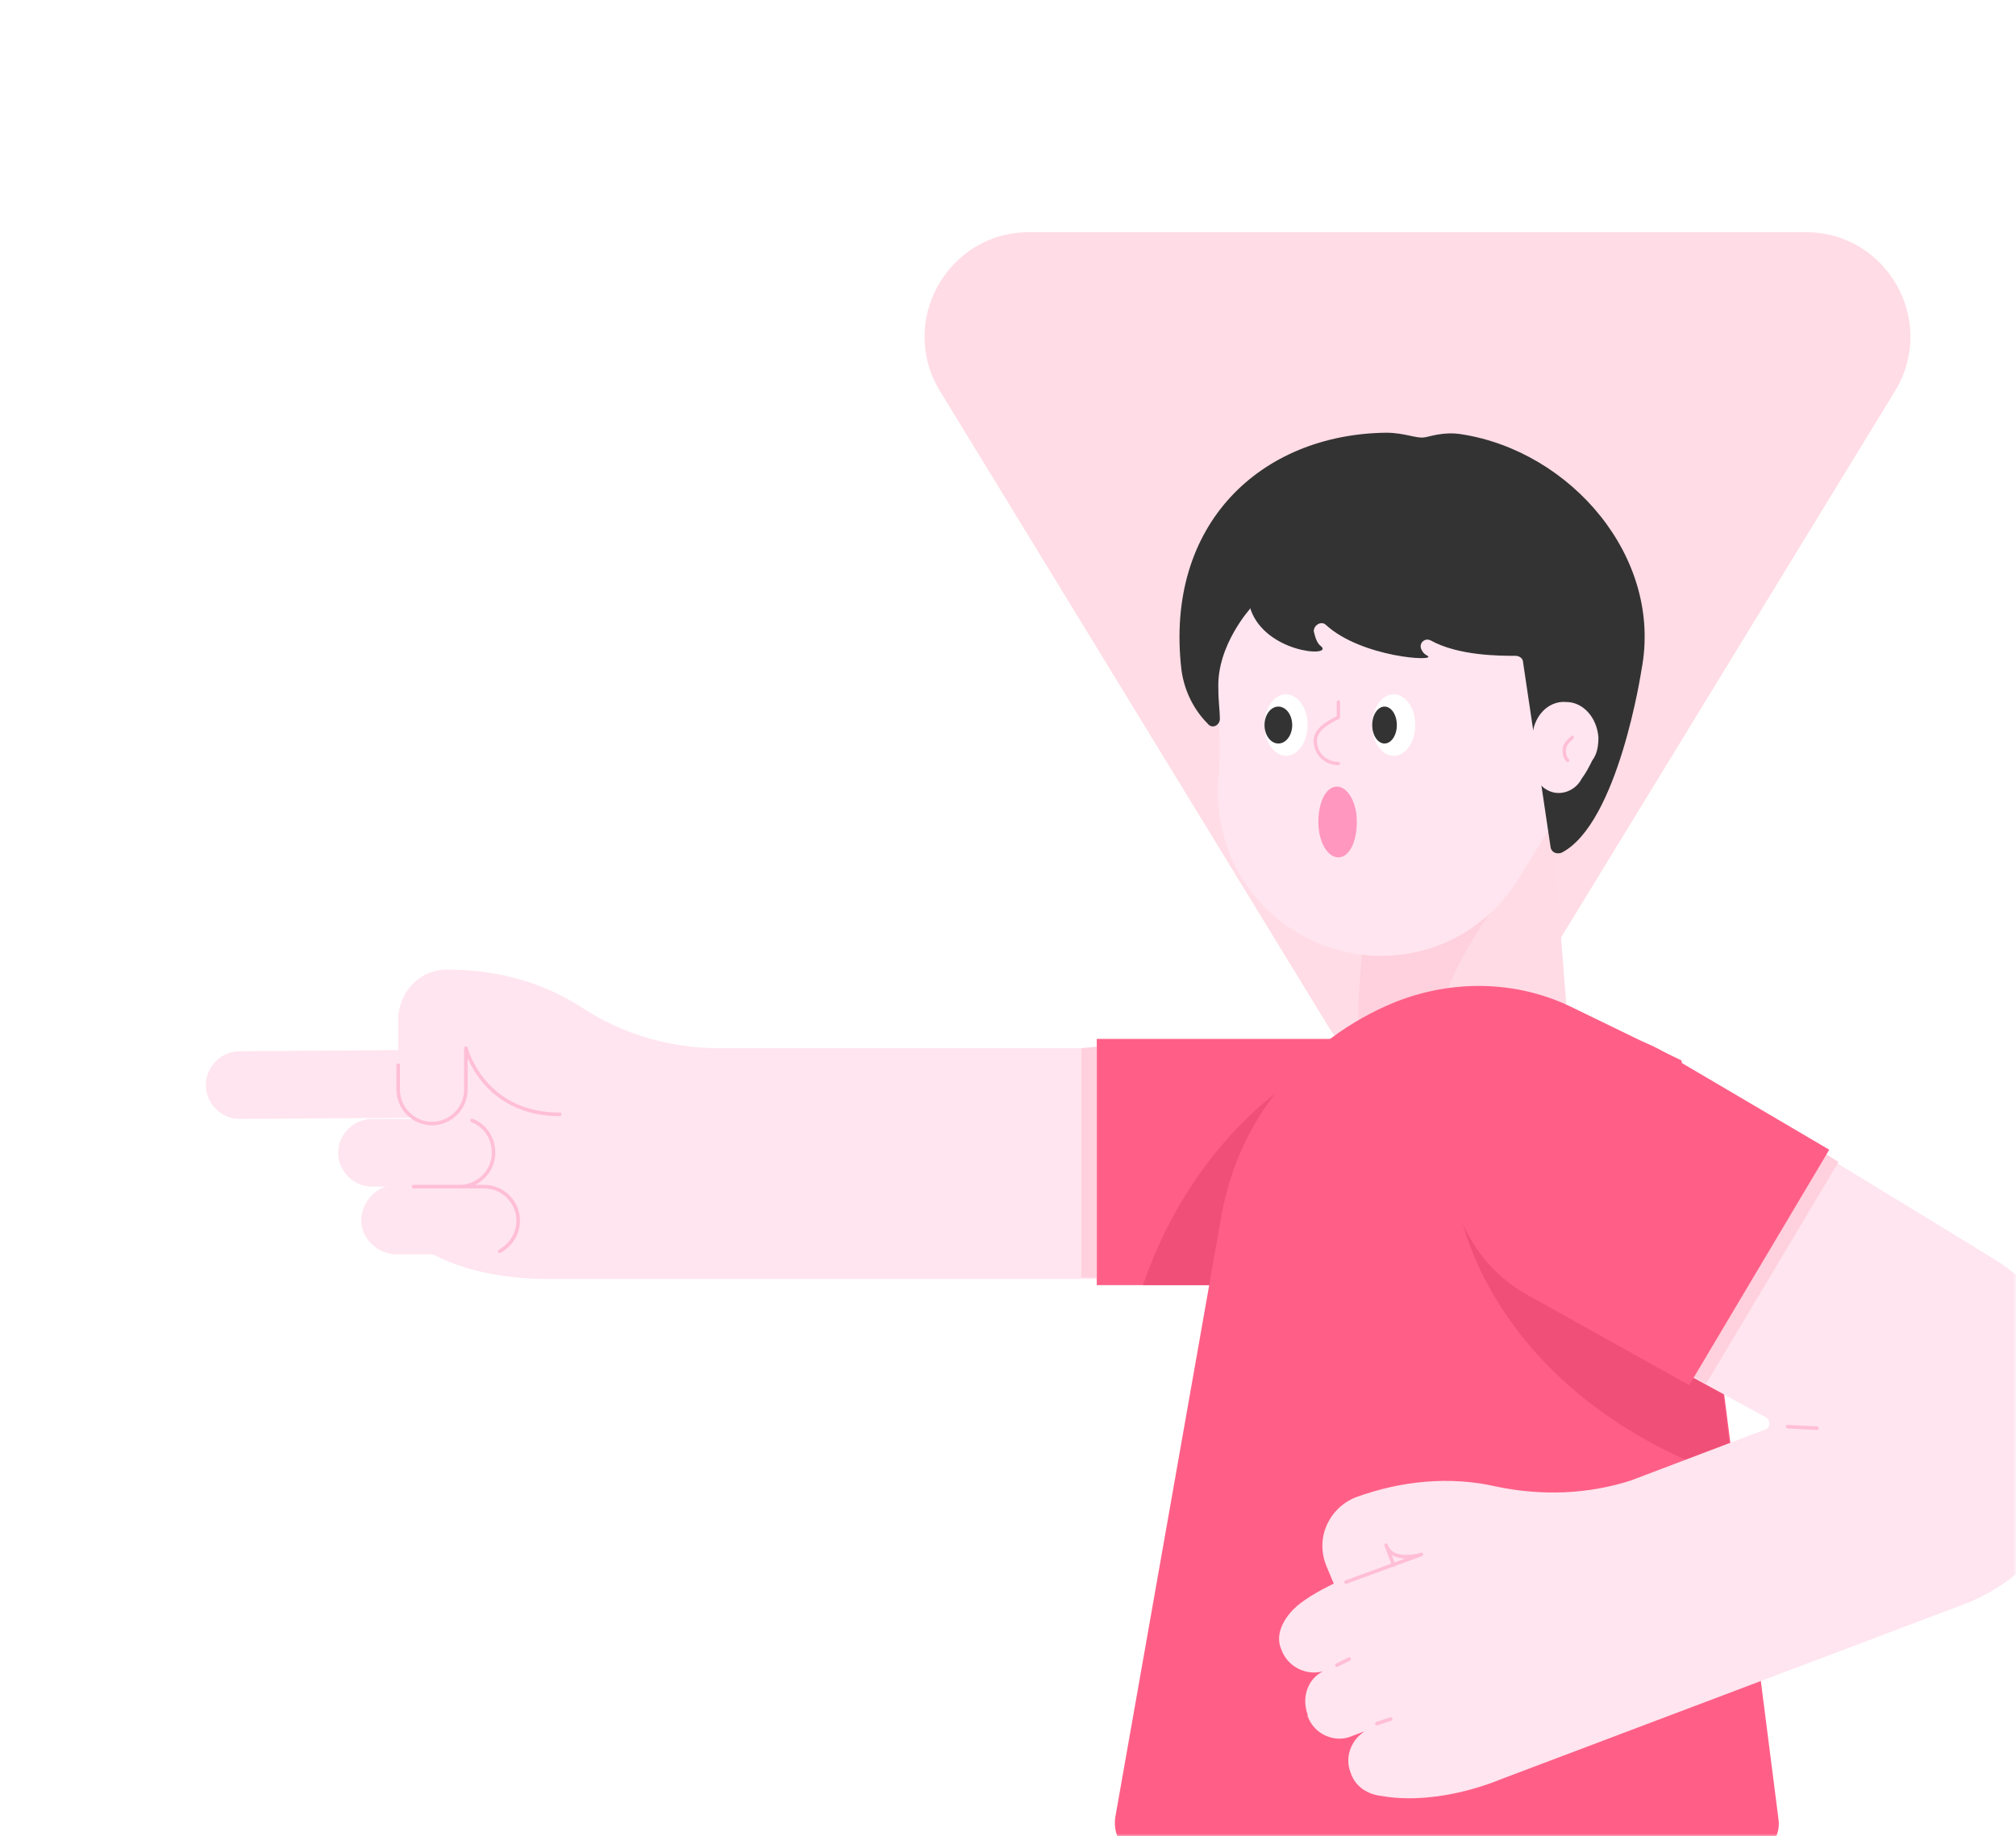 <svg width="382" height="348" viewBox="0 0 382 348" fill="none" xmlns="http://www.w3.org/2000/svg">
<mask id="mask0" mask-type="alpha" maskUnits="userSpaceOnUse" x="0" y="0" width="382" height="348">
<path d="M382 348L3.05176e-05 348L2.19259e-06 24C1.03382e-06 10.745 10.745 2.02057e-06 24 8.61793e-07L358 -2.83374e-05C371.255 -2.94962e-05 382 10.745 382 24L382 348Z" fill="#F06E8C"/>
</mask>
<g mask="url(#mask0)">
<g filter="url(#filter0_d)">
<path d="M251.698 190.526C259.418 203.158 277.763 203.158 285.482 190.526L359.064 70.119C367.126 56.928 357.632 40 342.173 40L195.008 40C179.549 40 170.055 56.928 178.116 70.119L251.698 190.526Z" fill="#FFDCE6"/>
<path d="M293.547 145.355H260.598L257.683 185.884C256.225 197.547 265.555 199.297 277.218 199.297C288.882 199.297 297.92 197.547 296.754 185.884L293.547 145.355Z" fill="#FFDBE5"/>
<path d="M285.966 165.181C279.843 170.138 271.387 186.758 269.346 199.004C262.639 198.13 257.683 195.797 257.391 189.091C257.391 187.924 257.391 186.758 257.391 186.175V185.883L258.849 166.056L285.966 165.181Z" fill="#FFD0DD"/>
<path d="M230.275 122.904C229.983 101.327 247.769 83.832 269.637 84.415C288.882 84.998 304.918 100.744 306.085 120.279C306.668 129.027 304.044 137.482 299.378 144.189C295.296 150.02 291.506 156.435 287.715 162.558C281.592 172.472 270.221 178.595 257.391 176.845C245.145 175.096 234.648 166.057 231.732 153.811C230.858 150.312 230.566 146.813 230.858 143.606C231.441 137.482 230.858 131.359 230.566 125.236C230.275 124.361 230.275 123.778 230.275 122.904Z" fill="#FFE5EF"/>
<path d="M223.86 122.903C220.652 95.203 239.022 78.292 262.639 78C266.138 78 268.471 79.166 269.929 78.875C270.512 78.875 273.428 77.708 276.927 78.292C297.629 81.499 315.123 101.618 311.041 122.903C311.041 122.903 306.668 152.061 295.879 157.601C295.004 157.892 294.13 157.601 293.838 156.726L288.59 121.445C288.59 120.862 288.007 120.279 287.132 120.279C284.216 120.279 276.344 120.279 271.095 117.363C269.929 116.78 268.763 117.946 269.346 119.112C269.637 119.696 269.929 119.987 270.512 120.279C272.262 121.445 257.974 120.57 251.268 114.447C250.393 113.572 248.935 114.447 248.935 115.613C249.227 116.78 249.518 117.946 250.393 118.529C252.434 120.57 239.896 119.696 236.981 111.531V111.24C236.981 111.24 230.566 118.238 230.857 126.402C230.857 129.026 231.149 130.776 231.149 132.233C231.149 133.4 229.691 134.274 228.816 133.108C226.484 130.775 224.443 127.277 223.86 122.903Z" fill="#333333"/>
<path d="M290.34 136.024C290.34 131.942 293.255 128.734 296.754 129.026C299.962 129.026 302.586 131.942 302.877 135.732C302.877 137.482 302.586 138.94 301.711 140.106C301.128 141.272 300.545 142.439 299.67 143.605C298.795 145.354 296.754 146.521 294.713 146.229C292.672 145.937 290.923 144.188 290.34 141.855C290.34 141.272 290.048 140.689 290.34 140.106C290.34 138.94 290.34 137.773 290.34 136.607C290.34 136.315 290.34 136.024 290.34 136.024Z" fill="#FFE5EF"/>
<path d="M243.687 139.231C245.942 139.231 247.769 136.62 247.769 133.4C247.769 130.179 245.942 127.568 243.687 127.568C241.433 127.568 239.605 130.179 239.605 133.4C239.605 136.62 241.433 139.231 243.687 139.231Z" fill="white"/>
<path d="M264.097 139.231C266.352 139.231 268.179 136.62 268.179 133.4C268.179 130.179 266.352 127.568 264.097 127.568C261.843 127.568 260.015 130.179 260.015 133.4C260.015 136.62 261.843 139.231 264.097 139.231Z" fill="white"/>
<path d="M242.229 136.898C243.679 136.898 244.853 135.332 244.853 133.399C244.853 131.467 243.679 129.9 242.229 129.9C240.78 129.9 239.605 131.467 239.605 133.399C239.605 135.332 240.78 136.898 242.229 136.898Z" fill="#333333"/>
<path d="M262.348 136.898C263.636 136.898 264.68 135.332 264.68 133.399C264.68 131.467 263.636 129.9 262.348 129.9C261.059 129.9 260.015 131.467 260.015 133.399C260.015 135.332 261.059 136.898 262.348 136.898Z" fill="#333333"/>
<path d="M253.309 145.063C251.268 145.063 249.81 147.978 249.81 151.769C249.81 155.559 251.559 158.475 253.601 158.475C255.642 158.475 257.099 155.559 257.099 151.769C257.099 147.978 255.35 145.063 253.309 145.063Z" fill="#FF97BF"/>
<path d="M297.92 135.732L297.046 136.606C296.171 137.481 296.171 139.231 297.046 140.105" stroke="#FFBED7" stroke-width="0.63" stroke-miterlimit="10" stroke-linecap="round" stroke-linejoin="round"/>
<path d="M253.601 140.689C251.268 140.689 249.227 138.94 249.227 136.316C249.227 133.983 252.434 132.525 253.601 131.942V129.026" stroke="#FFBED7" stroke-width="0.63" stroke-miterlimit="10" stroke-linecap="round" stroke-linejoin="round"/>
<path d="M75.447 189.382V202.794C75.447 206.293 78.363 209.209 81.862 209.209C81.862 209.209 81.862 209.209 82.153 209.209L87.694 215.624L81.57 233.41C87.11 236.617 95.275 238.367 103.73 238.367H207.824V194.63H136.095C127.056 194.63 118.018 192.006 110.437 187.049C102.856 182.092 94.108 179.76 85.069 179.76C79.821 179.468 75.447 183.842 75.447 189.382Z" fill="#FFE5EF"/>
<path d="M86.527 207.751L45.415 208.042C41.916 208.042 39 205.127 39 201.628C39 198.129 41.916 195.213 45.415 195.213L86.527 194.921C90.026 194.921 92.942 197.837 92.942 201.336C92.942 204.835 90.318 207.751 86.527 207.751Z" fill="#FFE5EF"/>
<path d="M91.775 233.702H75.156C71.657 233.702 68.449 230.786 68.449 227.287C68.449 223.788 71.365 220.581 74.864 220.581H91.484C94.983 220.581 98.19 223.497 98.19 226.996C98.19 230.786 95.274 233.702 91.775 233.702Z" fill="#FFE5EF"/>
<path d="M87.11 220.872H70.49C66.992 220.872 64.076 217.956 64.076 214.457C64.076 210.958 66.992 208.042 70.49 208.042H87.11C90.609 208.042 93.525 210.958 93.525 214.457C93.525 217.956 90.609 220.872 87.11 220.872Z" fill="#FFE5EF"/>
<path d="M89.443 208.334C91.775 209.209 93.525 211.542 93.525 214.457C93.525 217.956 90.609 220.872 87.11 220.872H78.363H91.775C95.274 220.872 98.19 223.788 98.19 227.287C98.19 229.911 96.732 231.952 94.691 233.118" stroke="#FFBED7" stroke-width="0.671" stroke-miterlimit="10" stroke-linecap="round" stroke-linejoin="round"/>
<path d="M106.063 207.169C91.484 207.169 88.277 194.631 88.277 194.631V202.503C88.277 206.002 85.361 208.918 81.862 208.918C78.363 208.918 75.447 206.002 75.447 202.503V197.838" stroke="#FFBED7" stroke-width="0.671" stroke-miterlimit="10" stroke-linecap="round" stroke-linejoin="round"/>
<path d="M255.642 239.534H207.823V192.881H255.642C268.471 192.881 278.968 203.378 278.968 216.208C278.968 229.037 268.471 239.534 255.642 239.534Z" fill="#FF5F87"/>
<path d="M216.571 239.533H236.981L249.519 198.129C249.519 197.837 227.068 208.917 216.571 239.533Z" fill="#F05078"/>
<path d="M204.908 194.631V238.076H207.823V194.339L204.908 194.631Z" fill="#FFD0DD"/>
<path d="M318.623 196.963L298.213 187.049C287.716 181.801 275.469 181.509 264.389 185.883C247.186 192.881 234.649 208.043 231.441 226.412L211.322 340.419C210.739 344.501 213.655 348 217.737 348H330.578C334.368 348 337.575 344.501 336.992 340.71L318.623 196.963Z" fill="#FF5F87"/>
<path d="M326.204 257.61L276.927 226.703C276.927 226.703 283.05 260.526 328.536 276.271L326.204 257.61Z" fill="#F05078"/>
<path d="M334.66 264.609C335.534 265.192 335.534 266.65 334.368 266.942L309.001 276.564C300.837 279.188 292.089 279.48 283.634 277.73C274.886 275.689 265.556 276.564 256.808 279.771C251.852 281.812 249.227 287.352 251.268 292.601L252.726 296.1C252.726 296.1 248.936 297.849 246.312 299.89C243.687 301.931 241.355 305.43 242.813 308.637C243.979 311.845 247.478 313.594 250.685 312.72C247.769 314.177 246.603 317.676 247.769 320.884V321.175C248.936 324.674 253.018 326.424 256.225 324.966L258.558 324.091C255.934 325.84 254.767 329.048 255.934 331.964C256.809 334.588 259.141 336.046 261.765 336.337C268.18 337.504 276.636 336.337 284.508 333.13L371.69 300.182C385.977 294.933 395.308 281.229 395.308 265.776C395.308 252.946 388.601 241.283 377.813 234.577L316.29 196.963C302.586 187.924 284.217 193.173 277.219 208.043C273.428 220.581 278.968 233.994 290.34 240.408L334.66 264.609Z" fill="#FFE5EF"/>
<path d="M338.742 266.358L344.282 266.649" stroke="#FFBED7" stroke-width="0.671" stroke-miterlimit="10" stroke-linecap="round" stroke-linejoin="round"/>
<path d="M341.074 211.542L313.375 252.654L323.288 258.194L348.364 216.207L341.074 211.542Z" fill="#FFD0DD"/>
<path d="M293.839 192.589C285.966 194.922 279.552 200.17 276.053 207.751V208.043C271.971 220.872 277.802 235.159 289.757 241.574L320.081 258.485L346.614 213.874L316.874 196.38C310.167 191.714 301.712 190.548 293.839 192.589Z" fill="#FF5F87"/>
<path d="M255.059 295.808L269.346 290.559C269.346 290.559 263.807 292.309 262.64 288.81L264.098 292.6" stroke="#FFBED7" stroke-width="0.671" stroke-miterlimit="10" stroke-linecap="round" stroke-linejoin="round"/>
<path d="M260.891 322.632L263.515 321.758" stroke="#FFBED7" stroke-width="0.671" stroke-miterlimit="10" stroke-linecap="round" stroke-linejoin="round"/>
<path d="M253.31 311.553L255.642 310.386" stroke="#FFBED7" stroke-width="0.671" stroke-miterlimit="10" stroke-linecap="round" stroke-linejoin="round"/>
</g>
</g>
<defs>
<filter id="filter0_d" x="23" y="28" width="388.308" height="340" filterUnits="userSpaceOnUse" color-interpolation-filters="sRGB">
<feFlood flood-opacity="0" result="BackgroundImageFix"/>
<feColorMatrix in="SourceAlpha" type="matrix" values="0 0 0 0 0 0 0 0 0 0 0 0 0 0 0 0 0 0 127 0"/>
<feOffset dy="4"/>
<feGaussianBlur stdDeviation="8"/>
<feColorMatrix type="matrix" values="0 0 0 0 0 0 0 0 0 0 0 0 0 0 0 0 0 0 0.08 0"/>
<feBlend mode="normal" in2="BackgroundImageFix" result="effect1_dropShadow"/>
<feBlend mode="normal" in="SourceGraphic" in2="effect1_dropShadow" result="shape"/>
</filter>
</defs>
</svg>
